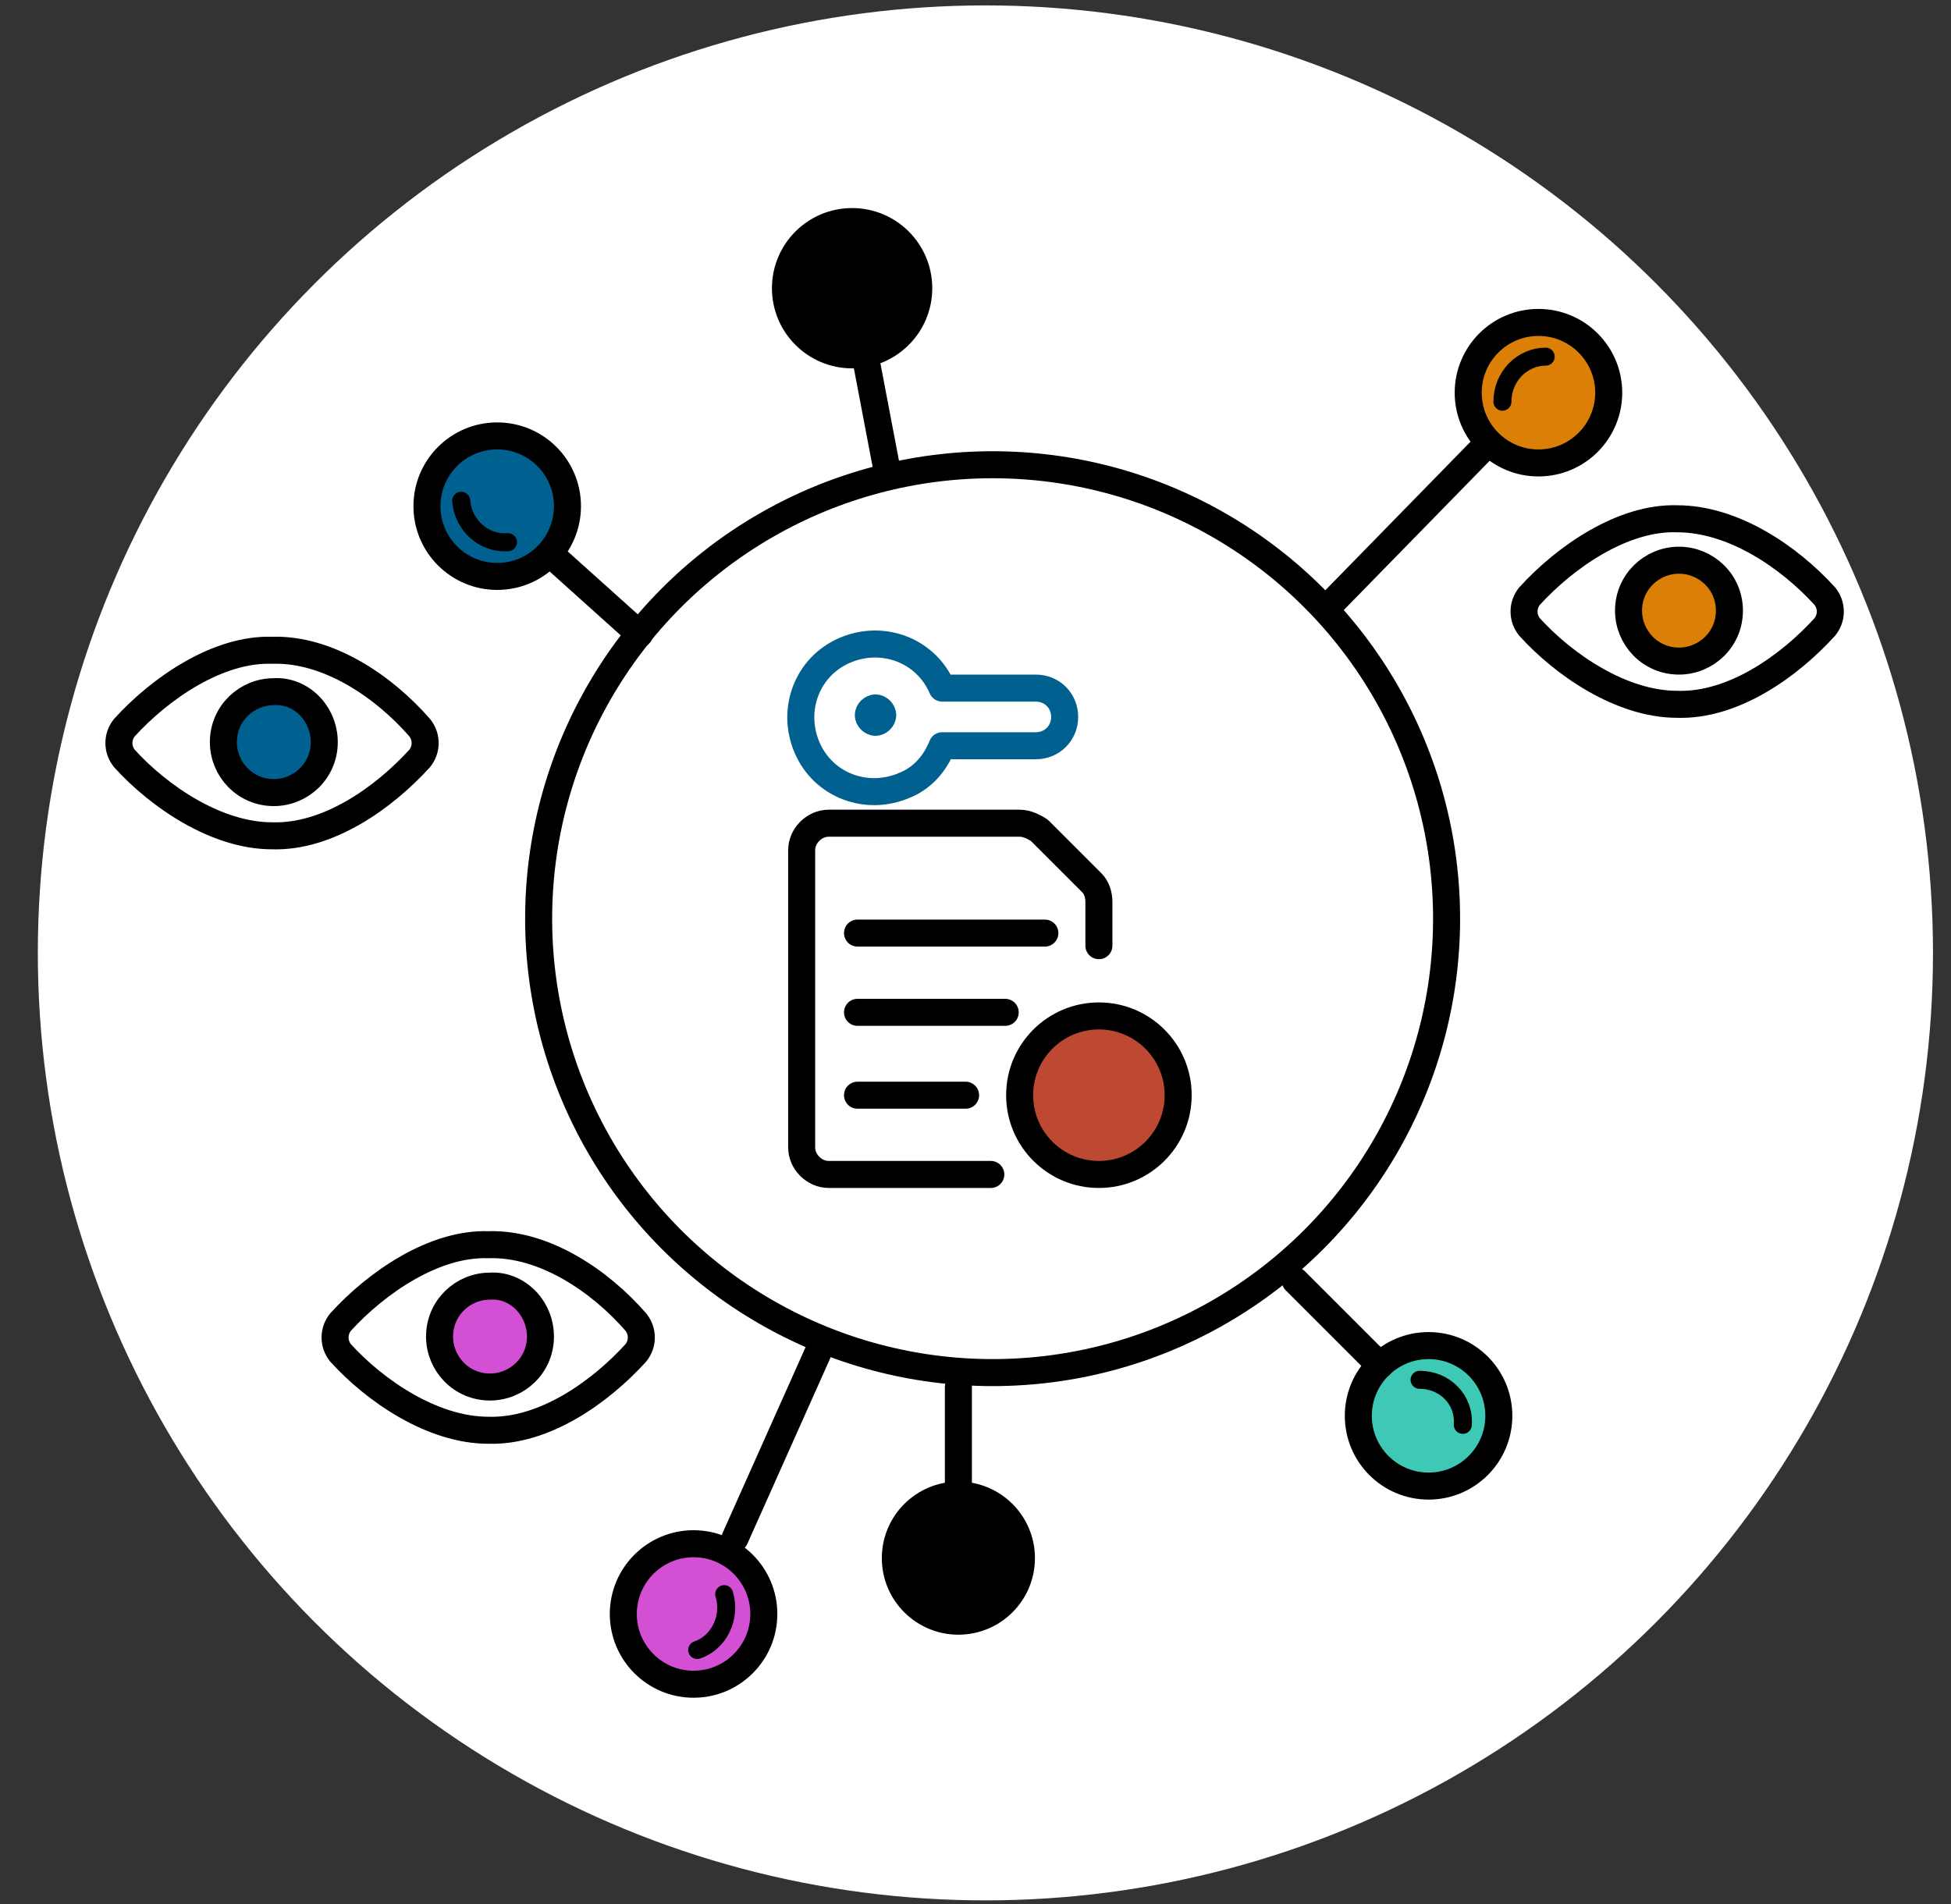 <?xml version="1.0" encoding="utf-8"?>
<!-- Generator: Adobe Illustrator 24.1.1, SVG Export Plug-In . SVG Version: 6.00 Build 0)  -->
<svg version="1.1" id="Ebene_1" xmlns="http://www.w3.org/2000/svg" xmlns:xlink="http://www.w3.org/1999/xlink" x="0px" y="0px"
	 viewBox="0 0 108.3 105.7" style="enable-background:new 0 0 108.3 105.7;" xml:space="preserve">
<rect x="0" y="0" width="108.3" height="105.7" fill="#333333" stroke="none"/>
<style type="text/css">
	.st0{fill:#FFFFFF;}
	.st1{fill:none;stroke:#000000;stroke-width:1.5;stroke-linecap:round;stroke-linejoin:round;}
	.st2{fill:#DB7F07;stroke:#000000;stroke-width:1.5;stroke-linecap:round;stroke-linejoin:round;}
	.st3{fill:none;stroke:#000000;stroke-linecap:round;stroke-linejoin:round;}
	.st4{fill:#00608F;stroke:#000000;stroke-width:1.5;stroke-linecap:round;stroke-linejoin:round;}
	.st5{fill:#00608F;stroke:#000000;stroke-linecap:round;stroke-linejoin:round;}
	.st6{fill:#3DC9B5;stroke:#000000;stroke-width:1.5;stroke-linecap:round;stroke-linejoin:round;}
	.st7{fill:#3DC9B5;stroke:#000000;stroke-linecap:round;stroke-linejoin:round;}
	.st8{fill:#D34FD3;stroke:#000000;stroke-width:1.5;stroke-linecap:round;stroke-linejoin:round;}
	.st9{fill:#D34FD3;stroke:#000000;stroke-linecap:round;stroke-linejoin:round;}
	.st10{stroke:#000000;stroke-width:1.5;stroke-linecap:round;stroke-linejoin:round;}
	.st11{stroke:#000000;stroke-linecap:round;stroke-linejoin:round;}
	.st12{fill:none;stroke:#00608F;stroke-width:1.5;stroke-linecap:round;stroke-linejoin:round;}
	.st13{fill:#BE4932;stroke:#000000;stroke-width:1.5;stroke-miterlimit:10;}
</style>
<circle class="st0" cx="54.7" cy="52.9" r="52.6"/>
<g>
	<circle class="st1" cx="55.1" cy="51" r="25.2"/>
	<g>
		<path class="st1" d="M93.1,28.8c-3-0.1-6.2,2.1-8.2,4.3c-0.4,0.5-0.4,1.2,0,1.7c1.9,2.1,5.1,4.3,8.2,4.3c3.1,0.1,6.2-2.1,8.2-4.3
			c0.4-0.5,0.4-1.2,0-1.7C99.3,30.9,96.2,28.8,93.1,28.8z"/>
		<path class="st2" d="M96,33.9c0,1.6-1.3,2.8-2.8,2.8c-1.6,0-2.8-1.3-2.8-2.8c0-1.6,1.3-2.8,2.8-2.8C94.7,31.1,96,32.3,96,33.9
			L96,33.9z"/>
	</g>
	<g>
		<circle class="st2" cx="85.4" cy="21.8" r="3.9"/>
		<path class="st3" d="M83.4,22.3c0-1.4,1.1-2.5,2.4-2.5l0,0"/>
		<line class="st1" x1="74" y1="33.4" x2="82.6" y2="24.6"/>
	</g>
	<g>
		<circle class="st4" cx="27.6" cy="28.1" r="3.9"/>
		<path class="st5" d="M28.2,30.1c-1.4,0.1-2.5-1-2.6-2.3l0,0"/>
		<line class="st1" x1="35.5" y1="35.2" x2="30.6" y2="30.8"/>
	</g>
	<g>
		<circle class="st6" cx="79.3" cy="78.6" r="3.9"/>
		<path class="st7" d="M78.8,76.6c1.4,0,2.5,1.1,2.4,2.5l0,0"/>
		<line class="st1" x1="71.9" y1="71.1" x2="76.6" y2="75.8"/>
	</g>
	<g>
		<circle class="st8" cx="38.5" cy="89.6" r="3.9"/>
		<path class="st9" d="M40.2,88.5c0.4,1.3-0.3,2.7-1.5,3.1l0,0"/>
		<line class="st1" x1="45.4" y1="75.1" x2="40.8" y2="85.4"/>
	</g>
	<g>
		<path class="st1" d="M15.1,36.1c-3-0.1-6.2,2.1-8.2,4.3c-0.4,0.5-0.4,1.2,0,1.7c1.9,2.1,5.1,4.3,8.2,4.3c3.1,0.1,6.2-2.1,8.2-4.3
			c0.4-0.5,0.4-1.2,0-1.7C21.3,38.1,18.2,36,15.1,36.1z"/>
		<path class="st4" d="M18,41.2c0,1.6-1.3,2.8-2.8,2.8c-1.6,0-2.8-1.3-2.8-2.8c0-1.6,1.3-2.8,2.8-2.8C16.7,38.3,18,39.6,18,41.2
			L18,41.2z"/>
	</g>
	<g>
		<path class="st1" d="M27.1,69.1c-3-0.1-6.2,2.1-8.2,4.3c-0.4,0.5-0.4,1.2,0,1.7c1.9,2.1,5.1,4.3,8.2,4.3c3.1,0.1,6.2-2.1,8.2-4.3
			c0.4-0.5,0.4-1.2,0-1.7C33.3,71.1,30.2,69,27.1,69.1z"/>
		<path class="st8" d="M30,74.2c0,1.6-1.3,2.8-2.8,2.8c-1.6,0-2.8-1.3-2.8-2.8c0-1.6,1.3-2.8,2.8-2.8C28.7,71.3,30,72.6,30,74.2
			L30,74.2z"/>
	</g>
	<g>
		<circle class="st10" cx="53.2" cy="86.5" r="3.5"/>
		<path class="st11" d="M54.1,85c0.9,0.9,0.8,2.3,0,3.1l0,0"/>
		<line class="st1" x1="53.2" y1="77" x2="53.2" y2="83"/>
	</g>
	<g>
		<circle class="st10" cx="47.3" cy="16" r="3.7"/>
		<path class="st11" d="M46.7,17.8c-1.1-0.8-1.3-2.2-0.6-3.2l0,0"/>
		<line class="st1" x1="49.2" y1="25.9" x2="48" y2="19.6"/>
	</g>
	<path class="st12" d="M49,39.7c0,0.2-0.2,0.4-0.4,0.4s-0.4-0.2-0.4-0.4l0,0c0-0.2,0.2-0.4,0.4-0.4l0,0C48.8,39.3,49,39.5,49,39.7
		L49,39.7L49,39.7"/>
	<path class="st12" d="M52.3,41.4h5.2c0.9,0,1.6-0.7,1.6-1.6l0,0c0-0.9-0.7-1.6-1.6-1.6l0,0h-5.2c-0.9-2.1-3.3-3-5.4-2.1l0,0
		c-2.1,0.9-3,3.3-2.1,5.4l0,0c0.9,2.1,3.3,3,5.4,2.1l0,0C51.2,43.2,51.9,42.4,52.3,41.4z"/>
	<line class="st1" x1="47.6" y1="51.8" x2="58" y2="51.8"/>
	<line class="st1" x1="47.6" y1="56.2" x2="55.8" y2="56.2"/>
	<line class="st1" x1="47.6" y1="60.8" x2="53.6" y2="60.8"/>
	<path class="st1" d="M55,65.2h-9c-0.8,0-1.5-0.7-1.5-1.5V47.2c0-0.8,0.7-1.5,1.5-1.5h10.6c0.4,0,0.8,0.2,1.1,0.4l2.9,2.9
		c0.3,0.3,0.4,0.7,0.4,1.1v2.4"/>
	<circle class="st13" cx="61" cy="60.8" r="4.4"/>
</g>
</svg>
